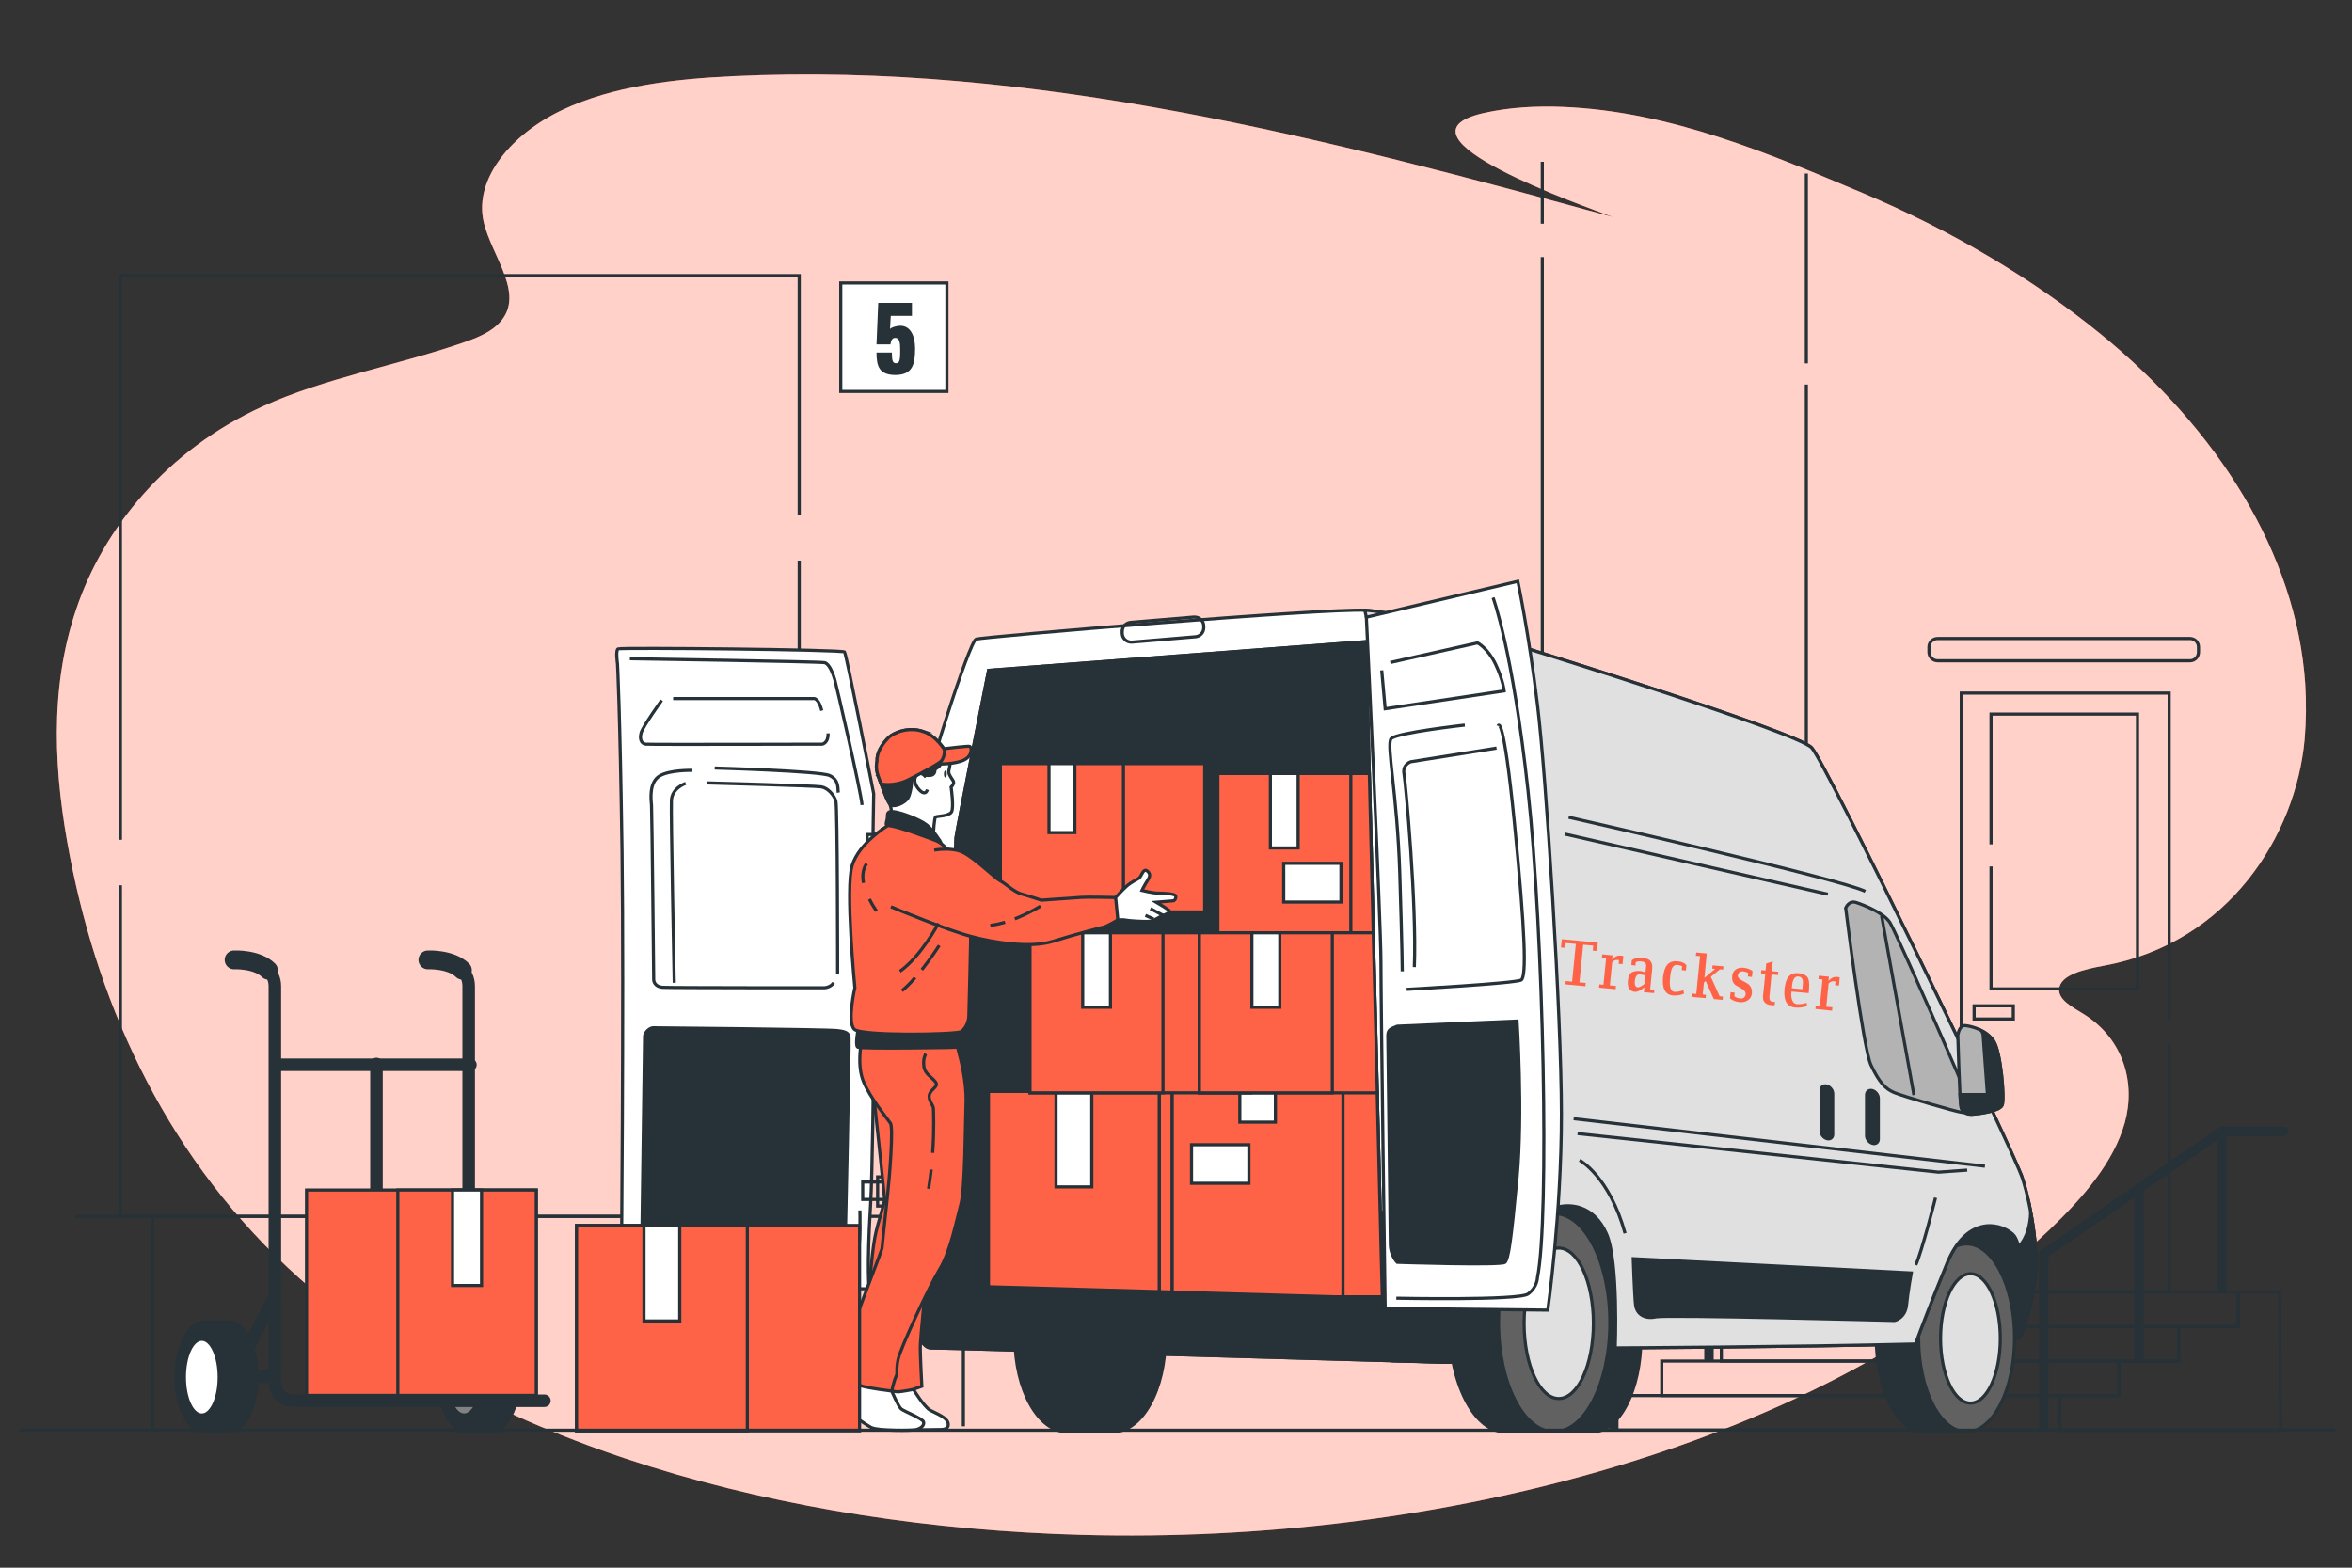 <svg version="1.2" xmlns="http://www.w3.org/2000/svg" viewBox="0 0 1500 1000">
    <rect x="0" y="0" width="1500" height="1000" fill="#333333" stroke="none"/>
    <title>8614997-ai</title>
    <style>
        .s0 { fill: #ff6347 }
        .s1 { opacity: .7;fill: #ffffff }
        .s2 { fill: none;stroke: #263238;stroke-miterlimit:10;stroke-width: 2 }
        .s3 { fill: #263238 }
        .s4 { fill: none;stroke: #263238;stroke-linecap: round;stroke-linejoin: round;stroke-width:
        12 }
        .s5 { fill: #263238;stroke: #263238;stroke-miterlimit:10;stroke-width: 2 }
        .s6 { fill: #828282;stroke: #263238;stroke-miterlimit:10;stroke-width: 2 }
        .s7 { fill: none;stroke: #263238;stroke-linecap: round;stroke-linejoin: round;stroke-width:
        8 }
        .s8 { fill: #ffffff;stroke: #263238;stroke-miterlimit:10;stroke-width: 2 }
        .s9 { fill: #616161;stroke: #263238;stroke-miterlimit:10;stroke-width: 2 }
        .s10 { fill: #e0e0e0;stroke: #263238;stroke-miterlimit:10;stroke-width: 2 }
        .s11 { fill: #ff6347;stroke: #263238;stroke-miterlimit:10;stroke-width: 2 }
        .s12 { fill: #b3b3b3;stroke: #263238;stroke-miterlimit:10;stroke-width: 2 }
    </style>
    <g id="Background Simple">
        <g id="&lt;Group&gt;">
            <path id="&lt;Path&gt;" class="s0"
                d="m1470.2 436.5c-5.5-83.4-56.2-162.9-130.6-223.5-43.6-35.5-95.5-66.2-151.7-89.9-58.3-24.5-121.8-52-190.9-54.9-17.1-0.7-34.5 0.2-51.2 4-63.7 14.8 65.7 59.6 82.7 66.2-180.3-49.2-366.9-99-561.1-89.8-37.5 1.8-76.2 6.2-108.5 21.4-32.4 15.2-56.6 43.7-50.5 71.3 5.1 22.8 28.5 47.9 8.5 66.2-5.8 5.3-14.1 8.5-22.2 11.3-42 14.4-87.6 22.4-127.1 40.4-61.2 27.9-101.6 77.7-119 129.4-17.5 51.8-14.1 105.7-4 157.8 19 97.9 63 194.6 146.7 269.3 119.6 106.7 310 158.3 498.7 163.4 228.2 6.2 472.6-57.2 617.2-194.8 21.4-20.5 40.9-43 47.9-68.2 7-25.2-0.7-53.5-26.5-69.4-6.9-4.3-15.8-8.8-15.4-15.7 0.6-9.3 16.5-12.8 28.6-15 79.6-14.5 122.4-83.2 128-144.3 1-11.8 1.1-23.5 0.4-35.2z" />
            <path id="&lt;Path&gt;" class="s1"
                d="m1470.2 436.5c-5.5-83.4-56.2-162.9-130.6-223.5-43.6-35.5-95.5-66.2-151.7-89.9-58.3-24.5-121.8-52-190.9-54.9-17.1-0.7-34.5 0.2-51.2 4-63.7 14.8 65.7 59.6 82.7 66.2-180.3-49.2-366.9-99-561.1-89.8-37.5 1.8-76.2 6.2-108.5 21.4-32.4 15.2-56.6 43.7-50.5 71.3 5.1 22.8 28.5 47.9 8.5 66.2-5.8 5.3-14.1 8.5-22.2 11.3-42 14.4-87.6 22.4-127.1 40.4-61.2 27.9-101.6 77.7-119 129.4-17.5 51.8-14.1 105.7-4 157.8 19 97.9 63 194.6 146.7 269.3 119.6 106.7 310 158.3 498.7 163.4 228.2 6.2 472.6-57.2 617.2-194.8 21.4-20.5 40.9-43 47.9-68.2 7-25.2-0.7-53.5-26.5-69.4-6.9-4.3-15.8-8.8-15.4-15.7 0.6-9.3 16.5-12.8 28.6-15 79.6-14.5 122.4-83.2 128-144.3 1-11.8 1.1-23.5 0.4-35.2z" />
        </g>
    </g>
    <g id="Warehouse">
        <g id="&lt;Group&gt;">
            <g id="&lt;Group&gt;">
                <path id="&lt;Path&gt;" class="s2" d="m1152 231.8v-121.1" />
                <g id="&lt;Group&gt;">
                    <path id="&lt;Path&gt;" class="s2" d="m983.6 164v749.3" />
                    <path id="&lt;Path&gt;" class="s2" d="m983.6 103.2v39.5" />
                </g>
                <path id="&lt;Path&gt;" class="s2" d="m1152 823.9v-578.6" />
                <g id="&lt;Group&gt;">
                    <path id="&lt;Path&gt;" class="s2"
                        d="m1383.4 650.7v-208.6h-132.6v381.8h132.6v-157.7" />
                    <path id="&lt;Path&gt;" class="s2"
                        d="m1269.8 538.6v-83.1h93.4v175.3h-93.4v-78.1" />
                    <path id="&lt;Path&gt;" class="s2" d="m1284 650h-25v-8.4h25z" />
                </g>
                <g id="&lt;Group&gt;">
                    <g id="&lt;Group&gt;">
                        <path id="&lt;Path&gt;" class="s2" d="m1021.7 890.2h291.7v22h-291.7z" />
                        <path id="&lt;Path&gt;" class="s2" d="m1059.8 868.2h291.6v22h-291.6z" />
                        <path id="&lt;Path&gt;" class="s2" d="m1097.8 846.2h291.7v22h-291.7z" />
                        <path id="&lt;Path&gt;" class="s2" d="m1135.9 824.2h291.6v22h-291.6z" />
                        <path id="&lt;Path&gt;" class="s2"
                            d="m1454.4 912.3l-0.5-88.1h-26.4v22h-38v22h-38.1v22h-38l0.5 22.1z" />
                    </g>
                    <g id="&lt;Group&gt;">
                        <path id="&lt;Path&gt;" class="s3"
                            d="m1456.6 718.6h-40.5l-0.7 0.5q0 0 0 0l-115 79.3v113.6q0 0.4 0.1 0.8h5.8q0.1-0.4 0.1-0.8v-110.4l54.7-37.7v102.9q0 0.8 0.3 1.5h5.3q0.3-0.7 0.4-1.5v-106.6q0-0.2-0.1-0.4l47.1-32.5v95.5c0 0.6 0.2 1.1 0.5 1.6h5c0.3-0.5 0.5-1 0.5-1.6v-98.2h36.5c1.6 0 3-1.3 3-3 0-1.7-1.4-3-3-3z" />
                        <path id="&lt;Path&gt;" class="s3"
                            d="m1032.1 912.8q0.1-0.4 0.1-0.8v-110.4l54.7-37.7v102.9q0 0.8 0.4 1.5h5.2q0.4-0.7 0.4-1.5v-106.6q0-0.2 0-0.4l47-32.5v95.5c0 0.6 0.2 1.1 0.5 1.6h5c0.3-0.5 0.5-1 0.5-1.6v-98.2h36.5c1.7 0 3-1.3 3-3 0-1.7-1.3-3-3-3h-40.4l-0.8 0.5q0 0 0 0l-115 79.3v113.6q0 0.4 0.2 0.8z" />
                    </g>
                </g>
                <g id="&lt;Group&gt;">
                    <path id="&lt;Path&gt;" class="s2" d="m76.8 564.7v211.2h432.9v-418.3" />
                    <path id="&lt;Path&gt;" class="s2" d="m509.7 328.6v-152.8h-432.9v359.9" />
                </g>
                <path id="&lt;Path&gt;" class="s2"
                    d="m1396.7 421.5h-161c-3 0-5.5-2.5-5.5-5.5v-3.3c0-3 2.5-5.4 5.5-5.4h161c3 0 5.4 2.4 5.4 5.4v3.3c0 3-2.4 5.5-5.4 5.5z" />
            </g>
            <g id="&lt;Group&gt;">
                <path id="&lt;Path&gt;" class="s2" d="m47.5 775.9h566.9v133.9" />
                <path id="&lt;Path&gt;" class="s2" d="m97.3 776.2v135.3" />
            </g>
        </g>
    </g>
    <g id="Pushcart">
        <g id="&lt;Group&gt;">
            <g id="&lt;Group&gt;">
                <path id="&lt;Path&gt;" class="s4" d="m149.3 612.3c0 0 14.6-0.7 21.9 6.6" />
                <g id="&lt;Group&gt;">
                    <path id="&lt;Path&gt;" class="s5"
                        d="m295.4 878.3c0-6 0.7-11.6 2-16.5v-18.6h15.9c9.8 0 17.8 15.7 17.8 35.1 0 19.3-8 35-17.8 35h-15.9v-18.6c-1.3-4.9-2-10.5-2-16.4z" />
                    <path id="&lt;Path&gt;" class="s5"
                        d="m279.5 878.3c0 19.3 8.1 35 17.9 35 9.9 0 17.9-15.7 17.9-35 0-19.4-8-35.1-17.9-35.1-9.8 0-17.9 15.7-17.9 35.1z" />
                    <path id="&lt;Path&gt;" class="s6"
                        d="m284.8 878.5c0 13.3 5 24.1 11.2 24.1 6.1 0 11.1-10.8 11.1-24.1 0-13.4-5-24.2-11.1-24.2-6.2 0-11.2 10.8-11.2 24.2z" />
                </g>
                <path id="&lt;Path&gt;" class="s7"
                    d="m171.2 618.9c2.4 2.4 4.1 5.8 4.1 10.3v252.4c0 6.6 5.3 11.9 11.9 11.9h160" />
                <path id="&lt;Path&gt;" class="s4" d="m272.9 612.3c0 0 14.6-0.7 22 6.6" />
                <path id="&lt;Path&gt;" class="s7" d="m294.9 618.9c2.4 2.4 4 5.8 4 10.3v263.3" />
                <path id="&lt;Path&gt;" class="s7" d="m176.7 679.2h123.3" />
                <path id="&lt;Path&gt;" class="s7" d="m240.1 678.7v213.3" />
                <path id="&lt;Path&gt;" class="s7" d="m157.3 861.8l18.2-35.7" />
                <path id="&lt;Path&gt;" class="s7" d="m175.2 878.2h-17.2" />
                <g id="&lt;Group&gt;">
                    <path id="&lt;Path&gt;" class="s5"
                        d="m128.1 878.3c0-6 0.7-11.6 2.1-16.5v-18.6h15.8c9.9 0 17.9 15.7 17.9 35.1 0 19.3-8 35-17.9 35h-15.8v-18.6c-1.4-4.9-2.1-10.5-2.1-16.4z" />
                    <path id="&lt;Path&gt;" class="s5"
                        d="m112.3 878.3c0 19.3 8 35 17.9 35 9.8 0 17.9-15.7 17.9-35 0-19.4-8.1-35.1-17.9-35.1-9.9 0-17.9 15.7-17.9 35.1z" />
                    <path id="&lt;Path&gt;" class="s8"
                        d="m117.6 878.5c0 13.3 4.9 24.1 11.1 24.1 6.2 0 11.1-10.8 11.1-24.1 0-13.4-4.9-24.2-11.1-24.2-6.2 0-11.1 10.8-11.1 24.2z" />
                </g>
            </g>
        </g>
    </g>
    <g id="Van">
        <g id="&lt;Group&gt;">
            <g id="&lt;Group&gt;">
                <path id="&lt;Path&gt;" class="s5"
                    d="m933.1 854.5l121.4 4.4 167.1-1.6 64.2-3.2c0 0 13.1-35.2 8-54.1-5.1-18.9-11.6-26.9-26.2-26.9-14.5 0-39.4 11.8-40.4 20.4-1 8.7-8.3 18.5-8.3 18.5h-173.1c0 0-6.5-37.5-29.8-50.6-23.3-13.1-53.8-12.3-69.8 0-16 12.4-13.1 93.1-13.1 93.1z" />
                <path id="&lt;Path&gt;" class="s5"
                    d="m1257.7 853.4c0-10.1-1.2-19.6-3.5-28v-31.9h-27c-16.9 0-30.6 26.9-30.6 59.9 0 33.1 13.7 59.9 30.6 59.9h27v-31.8c2.3-8.4 3.5-17.9 3.5-28.1z" />
                <path id="&lt;Path&gt;" class="s9"
                    d="m1284.8 853.4c0 33.1-13.7 59.9-30.6 59.9-16.9 0-30.6-26.8-30.6-59.9 0-33 13.7-59.9 30.6-59.9 16.9 0 30.6 26.9 30.6 59.9z" />
                <path id="&lt;Path&gt;" class="s10"
                    d="m1275.7 853.8c0 22.8-8.5 41.2-19 41.2-10.5 0-19.1-18.4-19.1-41.2 0-22.8 8.6-41.3 19.1-41.3 10.5 0 19 18.5 19 41.3z" />
            </g>
            <path id="&lt;Path&gt;" class="s5"
                d="m1015.9 793.5h-27c-16.9 0-30.6 26.9-30.6 59.9 0 33.1 13.7 59.9 30.6 59.9h27c16.9 0 30.6-26.8 30.6-59.9 0-33-13.7-59.9-30.6-59.9z" />
            <path id="&lt;Path&gt;" class="s5"
                d="m709.9 793.5h-29.3c-18.4 0-33.3 26.9-33.3 59.9 0 33.1 14.9 59.9 33.3 59.9h29.3c18.4 0 33.3-26.8 33.3-59.9 0-33-14.9-59.9-33.3-59.9z" />
            <g id="&lt;Group&gt;">
                <path id="&lt;Path&gt;" class="s5"
                    d="m995.3 843.7c0-11.8-1.5-22.8-4.1-32.6v-37h-31.4c-19.6 0-35.5 31.2-35.5 69.6 0 38.5 15.9 69.6 35.5 69.6h31.4v-37c2.6-9.7 4.1-20.8 4.1-32.6z" />
                <path id="&lt;Path&gt;" class="s9"
                    d="m1026.7 843.7c0 38.5-15.9 69.6-35.5 69.6-19.6 0-35.5-31.1-35.5-69.6 0-38.4 15.9-69.6 35.5-69.6 19.6 0 35.5 31.2 35.5 69.6z" />
                <path id="&lt;Path&gt;" class="s10"
                    d="m1016.2 844.1c0 26.5-9.9 48-22.1 48-12.2 0-22.1-21.5-22.1-48 0-26.5 9.9-48 22.1-48 12.2 0 22.1 21.5 22.1 48z" />
            </g>
            <path id="&lt;Path&gt;" class="s8"
                d="m1289.8 751.6c-5.6-17.7-125.2-264.7-134.4-274.6-9.2-9.9-180.5-63-180.5-63 0 0-78.5-23.3-104-24.7-25.5-1.5-244.1 16.9-248.4 18.4-4.2 1.4-32.5 89.1-40.3 127.3-7.8 38.2-11.3 116.1-11.3 192.5 0 76.4 10.6 132.3 22.6 132.3 12.1 0 326.2 9.2 331.2 9.2 5 0 12-5.6 24.8-22.6 12.7-17 23.3-67.9 37.5-74.3 14.1-6.4 29.7-2.8 37.5 14.9 7.8 17.6 5.6 72.8 5.6 72.8 0 0 115.2-0.6 191.5-2.5 2.8-7.7 10.5-28.1 20.1-51.4 12.1-29.5 32.5-26.5 41.6-18.9 8.2 6.8 7.2 43.8 2.5 67.1 1.1-0.2 1.8-0.4 1.9-0.6 3.6-5 7.1-18.4 9.9-36.1 2.9-17.7-2.1-48.1-7.8-65.8z" />
            <path id="&lt;Path&gt;" class="s10"
                d="m1030.1 859.8c0 0 115.2-0.6 191.5-2.5 2.8-7.7 10.5-28.1 20.1-51.4 12.1-29.5 32.5-26.5 41.6-18.9 8.2 6.8 7.2 43.8 2.5 67.1 1.1-0.2 1.8-0.4 1.9-0.6 3.6-5 7.1-18.4 9.9-36.1 2.9-17.7-2.1-48.1-7.8-65.8-5.6-17.7-125.2-264.7-134.4-274.6-9.2-9.9-180.5-63-180.5-63 0 0-78.5-23.3-104-24.7-0.1 0-0.3-0.1-0.5-0.1l1 4.5c0 0 21.2 40.9 17.1 474.4 21.4 0.6 35.2 0.9 36.2 0.9 5 0 12-5.6 24.8-22.6 12.7-17 23.3-67.9 37.5-74.3 14.1-6.4 29.7-2.8 37.5 14.9 7.8 17.6 5.6 72.8 5.6 72.8z" />
            <path id="&lt;Path&gt;" class="s5"
                d="m1287.4 795.2c3.5 14 2.1 40.6-1.6 58.9 1.1-0.2 1.8-0.4 1.9-0.6 3.6-5 7.1-18.4 9.9-36.1 1.9-11.6 0.4-28.7-2.5-44.1-0.3 7.6-2.1 16.4-7.7 21.9z" />
            <path id="&lt;Path&gt;" class="s5"
                d="m985 773.3h-412.7c3.2 52 11.8 86.5 21.2 86.5 12.1 0 326.2 9.2 331.2 9.2 5 0 12-5.6 24.8-22.6 12.1-16.2 22.3-63.1 35.5-73.1z" />
            <path id="&lt;Path&gt;" class="s2"
                d="m715.7 402.8v1c0 3.4 2.9 6.1 6.3 5.8l40.3-3.4c3.1-0.2 5.4-2.7 5.4-5.8v-1c0-3.4-2.9-6-6.3-5.8l-40.4 3.4c-3 0.3-5.3 2.8-5.3 5.8z" />
            <g id="&lt;Group&gt;">
                <path id="&lt;Path&gt;" class="s8"
                    d="m871.4 393.7c0 0 9.3 193.7 9.3 219.9 0 26.2 2.7 221 2.7 221l103.7 1.1c0 0 8.7-61.1 8.7-124.9 0-63.9-9.8-216.7-15.3-261.4-5.4-44.8-12.5-78.6-12.5-78.6z" />
                <path id="&lt;Path&gt;" class="s5"
                    d="m891.1 654.6l76.4-3.3c0 0 3.8 58.4 0 99.9-3.9 41.4-5.5 51.8-7.7 54-2.2 2.2-68.7 0-68.7 0 0 0-4.4-4.4-4.4-11.5 0-7.1-1.6-129.3-1.6-133.1 0-3.9 2.1-4.4 6-6z" />
                <path id="&lt;Path&gt;" class="s2"
                    d="m881.2 427.6l2.2 24.5 75.9-11.4c0 0-0.6-6.6-5.5-17-4.9-10.3-11.5-13.6-11.5-13.6l-55.6 12.5" />
                <path id="&lt;Path&gt;" class="s2"
                    d="m952.2 381.2c0 0 12.5 33.3 22.3 123.3 9.9 90 13.7 273.4 6 310.5 0 0 0 6-6 10.4-6 4.3-84 2.7-84 2.7" />
                <path id="&lt;Path&gt;" class="s2"
                    d="m955.4 463c0 0 3.3-9.8 10.4 61.7 7.1 71.5 7.7 98.2 4.4 100.4-3.3 2.2-73.1 6-73.1 6" />
                <path id="&lt;Path&gt;" class="s2"
                    d="m934.2 462.5c0 0-43.7 4.9-47 8.7-3.2 3.8 3.9 34.9 5.5 85.7 1.6 50.7 1.6 62.7 1.6 62.7" />
                <path id="&lt;Path&gt;" class="s2"
                    d="m954.4 477.2l-54.6 8.7c0 0-5.5 1.7-4.4 7.7 1.1 6 8.2 83.5 6.6 123.3" />
            </g>
            <path id="&lt;Path&gt;" class="s2" d="m548.4 553.1v193.2" />
            <g id="&lt;Group&gt;">
                <path id="&lt;Path&gt;" class="s8"
                    d="m556.8 531.1l0.4-24.8c0 0-17.3-88.7-18.6-90.4-1.2-1.6-142.8-2.9-144.4-2-1.7 0.8-0.4 9.5-0.4 9.5 0 0 1.6 28.4 2.9 119.7 1.2 91.2-0.5 277.7-0.5 277.7l158.1 1.3c0 0-1.6-12.4 0.9-53.3 2.4-40.8 2.8-228.2 2.8-229.9 0-1.6 0-5.3 0-5.3z" />
                <path id="&lt;Path&gt;" class="s2"
                    d="m401.7 420.2c0 0 120.9 1.8 124.2 2.5 3.2 0.8 5.4 7.3 6.5 10.9 1.1 3.7 16.4 70.1 17.4 79.9" />
                <path id="&lt;Path&gt;" class="s2"
                    d="m548.4 772.1c0 0 0.7 24-1.8 29.1-2.6 5.1-5.5 6.5-9.5 7.3-4 0.7-136.9-1.5-136.9-1.5" />
                <path id="&lt;Path&gt;" class="s5"
                    d="m411.1 660.6l-1.8 132.6 129.7 1.8c0 0 2.9-131.5 2.5-133.3-0.4-1.8-0.4-3.6-7.6-4.3-7.3-0.8-115.5-1.8-117.3-1.8-1.9 0-4.8 2.1-5.5 5z" />
                <path id="&lt;Path&gt;" class="s2"
                    d="m422 446.7c0 0-12 16.7-13.1 20.7-1.1 4 0 6.9 2.9 7.3 2.9 0.3 112.6 0 112.6 0 0 0 4-0.7 3.7-6.9" />
                <path id="&lt;Path&gt;" class="s2" d="m429.3 445.6h90c0 0 2.9 0 4.8 7.7" />
                <path id="&lt;Path&gt;" class="s2"
                    d="m437.3 499.7c0 0-8.8 2.9-9.1 10.9-0.4 8 1.8 116.3 1.8 116.3" />
                <path id="&lt;Path&gt;" class="s2"
                    d="m451.1 499.4c0 0 68.2 1.8 72.6 2.5 4.4 0.7 8.4 5.5 9.4 9.1 1.1 3.6 1.1 110.4 1.1 110.4" />
                <path id="&lt;Path&gt;" class="s2"
                    d="m441.6 491.4c0 0-14.5-0.4-21 3.6-6.6 4-5.5 14.6-5.1 18.5 0.3 4 1.4 111.5 1.4 111.5 0 0 0 4.4 5.8 4.8 5.8 0.3 102.8 0.3 102.8 0.3 0 0 4 0 6.2-3.2" />
                <path id="&lt;Path&gt;" class="s2"
                    d="m455.8 489.9c0 0 67.2 1.9 73.3 4.8 6.2 2.9 5.1 8.3 5.5 10.9" />
            </g>
            <g id="&lt;Group&gt;">
                <path id="&lt;Path&gt;" class="s2" d="m584.9 543.5h-31.8v-11.2h31.8z" />
                <path id="&lt;Path&gt;" class="s2" d="m573.3 547.6h-10.7v-18.6h10.7z" />
            </g>
            <g id="&lt;Group&gt;">
                <path id="&lt;Path&gt;" class="s2" d="m582 765.1h-31.8v-11.1h31.8z" />
                <path id="&lt;Path&gt;" class="s2" d="m570.4 769.3h-10.7v-18.6h10.7z" />
            </g>
            <path id="&lt;Path&gt;" class="s8"
                d="m871.2 409.3l-240.7 18.3c0 0-20.8 104.8-20.8 106.6 0 1.9-6.7 170.1-4.2 211 2.4 40.8 3 74.9 3 74.9l273.1 8z" />
            <g id="&lt;Group&gt;">
                <path id="&lt;Path&gt;" class="s5"
                    d="m871.2 409.3l-240.7 18.3c0 0-20.8 104.8-20.8 106.6 0 1.9-6.7 170.1-4.2 211 2.4 40.8 3 74.9 3 74.9l273.1 8z" />
                <path id="&lt;Path&gt;" class="s11" d="m792.5 825.5v-129.3h-53.2v127.7z" />
                <path id="&lt;Path&gt;" class="s11" d="m630.4 820.8l108.9 3.1v-127.7h-108.9z" />
                <path id="&lt;Path&gt;" class="s8" d="m673.5 696.2h22.8v60.9h-22.8z" />
            </g>
            <g id="&lt;Group&gt;">
                <path id="&lt;Path&gt;" class="s11"
                    d="m850.7 827.2h30.9l-0.5-18.1-2.8-112.9h-130.7v128z" />
                <path id="&lt;Path&gt;" class="s11" d="m850.7 827.2h5.8v-131h-108.9v128z" />
                <path id="&lt;Path&gt;" class="s8" d="m796.5 754.8h-36.6v-24.6h36.6z" />
                <path id="&lt;Path&gt;" class="s8" d="m790.7 696.2h22.7v19.6h-22.7z" />
            </g>
            <path id="&lt;Path&gt;" class="s5"
                d="m1041.6 802.9c0 0 0.8 23.5 1.5 29.5 0.8 6.1 6.1 9.1 12.9 7.6 6.8-1.5 152.3 2.3 152.3 2.3 0 0 6.8-1.5 7.6-9.9 0.8-8.3 3-20.4 3-20.4z" />
            <g id="&lt;Group&gt;">
                <path id="&lt;Path&gt;" class="s12"
                    d="m1177.1 579.2c0 0 11 89.1 16.1 100.1 5.2 11 9.1 15.3 15 17.7 5.9 2.4 39.2 12.2 43.2 12.6 3.9 0.4 5.9-1.6 4.7-6.3-1.2-4.7-46.8-108.4-50.7-114.7-3.9-6.3-16.9-11.4-21.6-12.9-4.7-1.6-6.7 3.5-6.7 3.5z" />
                <path id="&lt;Path&gt;" class="s2" d="m1200 584.1l20.6 114.4" />
            </g>
            <g id="&lt;Group&gt;">
                <path id="&lt;Path&gt;" class="s12"
                    d="m1248.6 660.5c0 0 1.2 42 2 45.5 0.8 3.6 3.9 5.1 7.8 4.7 4-0.3 16.9-1.9 18.5-5.8 1.6-4-0.8-33.8-5.5-40.9-4.7-7.1-14.1-9.4-18.1-9.8-3.9-0.4-4.7 6.3-4.7 6.3z" />
                <path id="&lt;Path&gt;" class="s5"
                    d="m1250.6 706c0.8 3.6 3.9 5.1 7.8 4.7 4-0.3 16.9-1.9 18.5-5.8 1.6-4-0.8-33.8-5.5-40.9-2-2.9-4.7-5-7.6-6.5l0.9 2.2 2.8 38.5h-17.5c0.2 4 0.4 7 0.6 7.8z" />
            </g>
            <path id="&lt;Path&gt;" class="s2" d="m1003.6 713.6l262.3 30.3" />
            <path id="&lt;Path&gt;" class="s2" d="m1006.1 723.1l230.2 24.6 18.3-1.3" />
            <path id="&lt;Path&gt;" class="s2" d="m1234.4 764c0 0-8.8 34.7-12.6 42.9" />
            <path id="&lt;Path&gt;" class="s2" d="m1007.4 740.1c0 0 18.9 10.1 29 46.6" />
            <path id="&lt;Path&gt;" class="s2" d="m997.9 532l167.8 38.4" />
            <path id="&lt;Path&gt;" class="s2" d="m1000.4 521.3c0 0 174.7 39.7 189.2 47.3" />
            <path id="&lt;Path&gt;" class="s5"
                d="m1194.2 729.3c-2.1-0.6-3.8-2.8-3.8-4.8v-26.1c0-2.1 1.7-3.3 3.8-2.7 2 0.6 3.7 2.8 3.7 4.9v26.1c0 2-1.7 3.2-3.7 2.6z" />
            <path id="&lt;Path&gt;" class="s5"
                d="m1165.1 726.3c-2.1-0.6-3.7-2.7-3.7-4.8v-26.1c0-2.1 1.6-3.2 3.7-2.6 2 0.6 3.7 2.7 3.7 4.8v26.1c0 2-1.7 3.2-3.7 2.6z" />
            <g id="&lt;Group&gt;">
                <g id="&lt;Group&gt;">
                    <path id="&lt;Path&gt;" class="s11" d="m656.9 595h140.6v102.1h-140.6z" />
                </g>
                <path id="&lt;Path&gt;" class="s11" d="m656.9 595h84.8v102.1h-84.8z" />
                <path id="&lt;Path&gt;" class="s8" d="m690.5 595h17.7v47.5h-17.7z" />
            </g>
            <g id="&lt;Group&gt;">
                <path id="&lt;Path&gt;" class="s11" d="m873.3 493.4h-96.6v102.1h99.1z" />
                <path id="&lt;Path&gt;" class="s11" d="m776.7 493.4h84.8v102.1h-84.8z" />
                <path id="&lt;Path&gt;" class="s8" d="m855.2 575.4h-36.5v-24.7h36.5z" />
                <path id="&lt;Path&gt;" class="s8" d="m810.2 493.4h17.7v47.5h-17.7z" />
            </g>
            <g id="&lt;Group&gt;">
                <path id="&lt;Path&gt;" class="s11" d="m875.8 595h-110.9v102.1h113.5z" />
                <path id="&lt;Path&gt;" class="s11" d="m764.9 595h84.8v102.1h-84.8z" />
                <path id="&lt;Path&gt;" class="s8" d="m798.4 595h17.8v47.5h-17.8z" />
            </g>
        </g>
    </g>
    <g id="Character">
        <g id="&lt;Group&gt;">
            <g id="&lt;Group&gt;">
                <g id="&lt;Group&gt;">
                    <path id="&lt;Path&gt;" class="s11" d="m638 487.1h130.3v94.6h-130.3z" />
                </g>
                <path id="&lt;Path&gt;" class="s11" d="m638 487.1h78.5v94.6h-78.5z" />
                <path id="&lt;Path&gt;" class="s8" d="m669 487.1h16.5v44h-16.5z" />
            </g>
            <g id="&lt;Group&gt;">
                <g id="&lt;Group&gt;">
                    <path id="&lt;Path&gt;" class="s8"
                        d="m559.3 485.8c0 0-1.2 3.9 0.8 9.2 1.9 5.2 5 14.3 6.9 17.2 1.9 2.9 1.4 7 1.4 7l26.9 12.4c0 0 0.5-10 1.4-10.5 1-0.5 8.4-0.5 10.1-3.1 1.7-2.7-0.2-15.9-0.2-15.9 0 0 1.4-1.4 1.6-2.8 0.3-1.5-3.6-4.8-3.1-7.5 0.5-2.6 1.7-5.5-0.2-9.3-1.9-3.8-7.6-13.1-16.5-16-8.8-2.9-18.4 0.5-22.2 4.5-3.8 4.1-7.1 8.9-6.9 14.8z" />
                    <path id="&lt;Path&gt;" class="s5"
                        d="m599.2 488.6c0.6-1 1.9-4 1.9-6 0-2.1-2.8-2.4-7.3-0.6-3.6 1.4-25.5 9.1-33.8 12.9q0 0 0.1 0.1c1.8 5 4.8 13.7 6.7 16.9 0.7 0.8 1.3 1.5 1.7 1.7 2.2 1.2 8.3-1.2 10.5-4.5 1.8-2.7 2.6-10.8 2.8-13.5 0-0.6 0-0.9 0-0.9 0.9-2.2 4.2-2.4 6.5-1.1 2.3 1.2 4.5 1.3 6 0.8 1.6-0.6 2-2.2 2-3.2 0-0.9 2.2-1.6 2.9-2.6z" />
                    <path id="&lt;Path&gt;" class="s8"
                        d="m590.5 495.8c0 0-3.3-4.9-6.2-0.9-2.9 4 1.9 9.5 3.9 10.5 1.9 0.9 2.7-0.2 3.3-1.7" />
                    <path id="&lt;Path&gt;" class="s11"
                        d="m588.4 466.5c-8.8-2.9-18.4 0.5-22.2 4.5-3.8 4.1-7.1 8.9-6.9 14.8 0 0-1.2 3.9 0.8 9.2 0.5 1.4 1.1 3.2 1.8 5.1h0.2c0 0 8.1 1.8 17-2.6 8.9-4.4 23.4-12.3 24.7-14.9q0.3-0.4 0.8-0.7c-2.2-4.1-7.7-12.7-16.2-15.4z" />
                    <path id="&lt;Path&gt;" class="s11"
                        d="m598.3 487.4c0 0 10.7 0.2 16.5-2.6 5.8-2.9 4.8-8.3 3.7-8.7-1.1-0.4-16.3 1.5-16.3 1.5 0 0 1.2 6.1-3.9 9.8z" />
                    <path id="&lt;Path&gt;" class="s3"
                        d="m603.8 493.8c0 1.2-0.4 2.2-0.9 2.2-0.5 0-0.9-1-0.9-2.2 0-1.3 0.4-2.3 0.9-2.3 0.5 0 0.9 1 0.9 2.3z" />
                </g>
                <path id="&lt;Path&gt;" class="s5"
                    d="m599.7 536.8c0 0-4.1-6.9-8.7-10.6-4.7-3.7-16.7-8.1-21.4-8.5-4.6-0.4-3.3 2.1-3.8 4.8-0.6 2.7-1.2 3.7 0.4 4.1 1.5 0.4 8.9 1.7 18.4 6.2 9.5 4.4 14.3 7.1 15.3 6.6 0.9-0.6-0.2-2.6-0.2-2.6z" />
                <path id="&lt;Path&gt;" class="s8"
                    d="m582.5 886.2c0 0 6.8 11.1 10.6 13.3 3.8 2.1 11.1 4.6 11.6 8.6 0.6 4.1-4.3 3.8-6.7 3.8-2.5 0-18.4 0.6-21.1-0.5-2.8-1.1-9.3-6-16.6-10-7.3-4.1-13.8-4.6-13.8-11.4 0-6.8 6.3-8.1 7.3-9.2 1.1-1.1 28.7 5.4 28.7 5.4z" />
                <path id="&lt;Path&gt;" class="s11"
                    d="m557.1 697.3c0 0 6.8 63.9 7 67.1 0.3 3.2-4.3 14.9-6.2 25.2-1.9 10.3-4.3 38.7-4.3 38.7l0.8 56c0 0 16.2 3.8 18.7 3.5 2.4-0.2 8.6-1.3 9.4-1.6 0.8-0.3 5.4-1.9 5.4-1.9 0 0-1-18.7-1-24.6 0-6 3.8-44.1 4.6-47.9 0.8-3.8 10.3-59.6 11.6-89.1 1.4-29.5-3.5-54.1-3.5-54.1l-46.6 2.4z" />
                <path id="&lt;Path&gt;" class="s8"
                    d="m568.7 887.3c0 0 4.1 9.7 6 11.4 1.9 1.6 13.8 6.2 14.3 8.3 0.6 2.2-1.6 4.1-4.6 4.9-2.9 0.8-24.3 0.8-28.7-1.3-4.3-2.2-17.8-12.2-21.6-13.8-3.8-1.7-10-3.8-8.4-10.6 1.6-6.8 9.7-11.9 9.7-11.9z" />
                <path id="&lt;Path&gt;" class="s11"
                    d="m549.2 666.1c0 0-2.7 13.3 1.4 23.6 4.1 10.3 15.4 24.1 17.3 26.8 1.9 2.7-0.5 34.1-1.9 46.3-1.3 12.2-3.5 32.7-3.5 33.5 0 0.9-11.6 30.6-16.5 44.4-4.9 13.8-13 33.6-13 33.6 0 0 10.8 8.1 16.2 9.7 5.5 1.7 19.5 3.3 19.5 3.3 0 0 1.4-6.5 2.7-9.2 1.4-2.7-0.2-3.8 1.4-11.1 1.6-7.3 19.7-46.3 26.5-57.4 6.8-11.1 10.8-31.4 13.5-41.4 2.8-10 2.8-50.9 3.3-65 0.5-14-4.1-30-4.1-30l-1.3-5.2z" />
                <path id="&lt;Path&gt;" class="s2" d="m593.9 746q-0.7 5.9-1.7 12.3" />
                <path id="&lt;Path&gt;" class="s2"
                    d="m590.4 672.2c0 0-1.9 3-1.2 8 0.6 4.9 4.9 6.7 7.3 9.8 2.5 3.1-2.4 4.3-3.7 8-1.2 3.7 2.5 6.8 2.5 9.2 0 1.7 0.6 12.7-0.5 28.2" />
                <path id="&lt;Path&gt;" class="s5"
                    d="m547.3 656.4c0 0-2.1 10.6-0.2 11.6 1.9 1.1 61.7 0.3 63.6 0 1.9-0.2 3-0.5 3.2-2.9 0.3-2.5-1.1-9-1.1-9z" />
                <path id="&lt;Path&gt;" class="s11"
                    d="m566.2 526.6c0 0-18.3 11-22.7 25.4-4.5 14.3 1.7 78.1 1.7 78.1 0 0-5.1 22.1-0.3 26.5 4.7 4.4 65.5 3.4 68.2 1.4 2.8-2.1 4.8-6.1 4.8-10.6 0-4.4 1.3-43.1 1.3-64.8 0-21.7-10.3-35.7-14.9-40.7-4.6-5.1-7.8-5.8-7.8-5.8 0 0-24.4-9.5-30.3-9.5z" />
                <path id="&lt;Path&gt;" class="s2" d="m554.5 573.5c1.1 2.3 2.6 4.9 4.5 7.6" />
                <path id="&lt;Path&gt;" class="s2" d="m552.8 550.9c0 0-3.7 3.7-2.1 12.3" />
                <path id="&lt;Path&gt;" class="s11"
                    d="m595.8 542.3c0 0 11.3-2.3 18.9 1.7 7.6 4 19.9 16.2 23.1 17.8 3.3 1.6 9 7.3 13.8 8.5 4.7 1.3 12.5 3.9 12.5 3.9 0 0 23-1.6 25.7-1.8 2.6-0.3 21.7 0.1 21.7 0.1 0 0 1.1 3.4 1.4 7.5 0.3 4 0 6.8 0 6.8 0 0-7 4.1-8.8 4.5-1.9 0.4-18.4 4.7-32.7 9.2-14.3 4.4-36.5 0.9-51.5-3-15-3.8-49.9-18.3-51.7-19.1" />
                <path id="&lt;Path&gt;" class="s2" d="m641 588.3c-3.1 0.9-6.3 1.6-9.4 2" />
                <path id="&lt;Path&gt;" class="s2" d="m663.6 578c0 0-7.1 4.5-16.4 8.1" />
                <path id="&lt;Path&gt;" class="s2" d="m598.5 589c0 0-11.1 21.1-24.6 30.6" />
                <path id="&lt;Path&gt;" class="s2" d="m583.6 623.6c-2.7 3.2-5.6 6.1-8.4 8.4" />
                <path id="&lt;Path&gt;" class="s2" d="m599 603.1c0 0-4.8 7.5-11.1 15.5" />
                <g id="&lt;Group&gt;">
                    <path id="&lt;Path&gt;" class="s8"
                        d="m711.5 572.5c0 0 4.2-4.7 7-7.2 2.8-2.5 6.2-4 7.9-5.1 1.6-1.2 2.7-6.5 5.1-4.7 2.4 1.8 1.8 3.6 0.9 5.2-0.9 1.5-2.9 4.7-3.5 6-0.6 1.3-0.6 1.3-0.6 1.3 0 0 6.9 1.7 9.9 1.7 3 0 11.3 0.3 11.6 1.8 0.4 1.5-0.7 3.1-1.5 3.1-0.7 0.1-10.9 0.9-10.9 0.9 0 0 8.4 4.9 8.5 5.6 0 0.8-1.9 2.2-4.1 2.8-2.2 0.7-5.5 3.5-8.9 3.8-3.5 0.3-13.6-0.4-14.9-0.8-1.3-0.4-5.1-0.1-5.1-0.1z" />
                    <path id="&lt;Path&gt;" class="s8" d="m733.7 579.6l8.1 4.3" />
                    <path id="&lt;Path&gt;" class="s8" d="m730.5 583.9l5.2 2.3" />
                </g>
            </g>
        </g>
    </g>
    <g id="Boxes">
        <g id="&lt;Group&gt;">
            <g id="&lt;Group&gt;">
                <path id="&lt;Path&gt;" class="s11" d="m367.7 781.7h180.5v131h-180.5z" />
            </g>
            <path id="&lt;Path&gt;" class="s11" d="m367.7 781.7h108.9v131h-108.9z" />
            <path id="&lt;Path&gt;" class="s8" d="m410.7 781.7h22.8v60.9h-22.8z" />
        </g>
        <g id="&lt;Group&gt;">
            <g id="&lt;Group&gt;">
                <path id="&lt;Path&gt;" class="s11" d="m342 759.1h-146.5v131h146.5z" />
            </g>
            <path id="&lt;Path&gt;" class="s11" d="m342 759.1h-88.3v131h88.3z" />
            <path id="&lt;Path&gt;" class="s8" d="m307.1 759.1h-18.5v60.9h18.5z" />
        </g>
    </g>
    <g id="Number">
        <g id="&lt;Group&gt;">
            <path id="&lt;Path&gt;" class="s8" d="m603.9 249.7h-67.7v-69.2h67.7z" />
            <g id="&lt;Group&gt;">
                <path id="&lt;Compound Path&gt;" class="s3"
                    d="m559 224.9h9.8c0 5.5 0.6 7 3 6.8 2.2-0.2 2.3-3.2 2.3-9 0-4-0.5-7.2-3.1-7.2-1.7 0-2.7 1.1-3.1 4.2h-8.9l1.1-26.5h21.5v8.3h-13.5l-0.5 8.4c0.5-0.8 2.9-1.7 5.2-2 6.7-0.9 10.8 4.5 10.8 14.7 0 9.7-1.6 16.6-12.6 16.6-10.4 0-12-5.8-12-14.3z" />
            </g>
        </g>
    </g>
    <g id="Floor">
        <path id="&lt;Path&gt;" class="s2" d="m1489.4 912.3h-1476.9" />
    </g>
    <path id="Trackster " class="s0" aria-label="Trackster "
        d="m1011.3 627l-0.2 2.1-12.7-1.2 0.2-2.1 4 0.4 2.4-24.1-6.5-0.6-0.3 3.1-2.7-0.2 0.6-5.3 22.9 2.2-0.5 5.3-2.7-0.2 0.3-3.2-6.4-0.6-2.4 24zm21-12.2l0.2-2.3-0.5-0.1q-2.1-0.4-3.8 1.3l-1.5 14.9 3.9 0.3-0.2 2.1-10.6-1 0.2-2.1 2.6 0.3 1.7-17-2.7-0.3 0.3-2.1 6.5 0.6-0.3 2.8q2.5-3.1 5.8-2.6l1.4 0.2-0.5 5.2zm10.3 11.1q-0.3 3.7 1.9 3.9 1.4 0.1 4.2-2.1l0.5-5.6q-2-0.4-2.8-0.5-1.6-0.2-2.4 0.5-1.1 1-1.4 3.8zm6.8-5.5l0.4-4q0.3-2.8-2.9-3.1-2.5-0.3-3.7 0.5l-0.2 2.1-2.6-0.3 0.3-3.1q2.5-1.9 6.6-1.5 3 0.3 4.5 1.3 2.3 1.8 1.9 5.7l-1.3 13.1 2.7 0.3-0.2 2.1-6.5-0.6 0.3-3.2q-3.6 3.2-6.1 3-5.1-0.5-4.4-7.3 0.3-3.7 2.4-5.1 1.9-1.2 5.7-0.9 1.4 0.2 3.1 1zm20.3-4.9q-2.3-0.2-3.4 2.2-0.8 1.8-1.2 6.1-0.9 8.6 2.8 8.9 2.1 0.2 5.7-1l0.4 2.1q-3.3 1.5-7.2 1.2-7.2-0.8-6.2-11.7 0.6-5.4 2.7-7.9 2.3-2.6 6.6-2.2 4.1 0.4 5.6 2.6l-0.3 3.3-2.7-0.3 0.3-2.3q-0.6-0.7-3.1-1zm29.2 3l-2-0.2-5.8 4.8 5.6 12.4 2.1 0.2-0.2 2.1-5.6-0.5-5.2-11.5-1.1 0.9-0.8 7.7 2.1 0.2-0.2 2.1-8.8-0.8 0.2-2.1 2.6 0.2 2.4-24.1-2.7-0.2 0.3-2.1 6.7 0.6-1.5 15.6 6.9-5.8-1.9-0.1 0.2-2.1 6.9 0.6zm12.9-1.2q3.4 0.3 5.9 2.1l-0.4 3.8-2.6-0.3 0.2-2.3q-1.5-0.8-3.3-1-1.5-0.1-2.4 0.8-0.8 0.7-0.9 1.8-0.2 1.6 2.3 3 3.9 2.1 4.6 2.7 2.4 2.2 2.1 5.7-0.3 2.9-2.5 4.4-2.1 1.5-5 1.3-4.1-0.4-6.5-2.4l0.4-4 2.6 0.3-0.2 2.3q1.5 1.2 3.8 1.4 1.6 0.2 2.6-0.8 0.7-0.8 0.8-1.8 0.2-2-2.2-3.4-4.3-2.5-4.4-2.6-2.4-2-2-5.7 0.2-2.3 1.8-3.8 2-1.8 5.3-1.5zm20.2 21.8l-0.2 2.1q-1.2 0.1-2 0-3.4-0.3-4.6-2.1-1.1-1.4-0.8-4.1l1.4-13.8-2.7-0.3 0.2-2.1 2.7 0.3 0.4-4.5 4.2-1.3-0.6 6.2 4.1 0.4-0.2 2.1-4.1-0.4-1.3 13.8q-0.2 1.7 0.2 2.5 0.5 1 2.2 1.2 0.3 0 1.1 0zm6.1-8.2q0.5-5.4 2.6-7.9 2.1-2.6 6.4-2.2 4.9 0.5 6.2 3.6 0.9 2.3 0.2 9.1l-11-1q-0.4 3.1 0.4 5.3 0.9 2.5 3 2.7 3 0.3 6.2-0.8l0.4 2q-4.1 1.4-7.7 1-7.8-0.8-6.7-11.8zm8.8-8q-2.3-0.2-3.3 2.5-0.6 1.5-0.9 5l6.8 0.6q0.5-4.3 0.2-5.7-0.5-2.2-2.8-2.4zm23.4 5.5l0.3-2.3-0.5-0.1q-2.2-0.4-3.9 1.3l-1.5 14.9 3.9 0.3-0.2 2.2-10.6-1.1 0.2-2.1 2.6 0.3 1.7-17-2.6-0.3 0.2-2.1 6.5 0.6-0.3 2.8q2.6-3.1 5.8-2.6l1.4 0.2-0.5 5.3z" />
</svg>